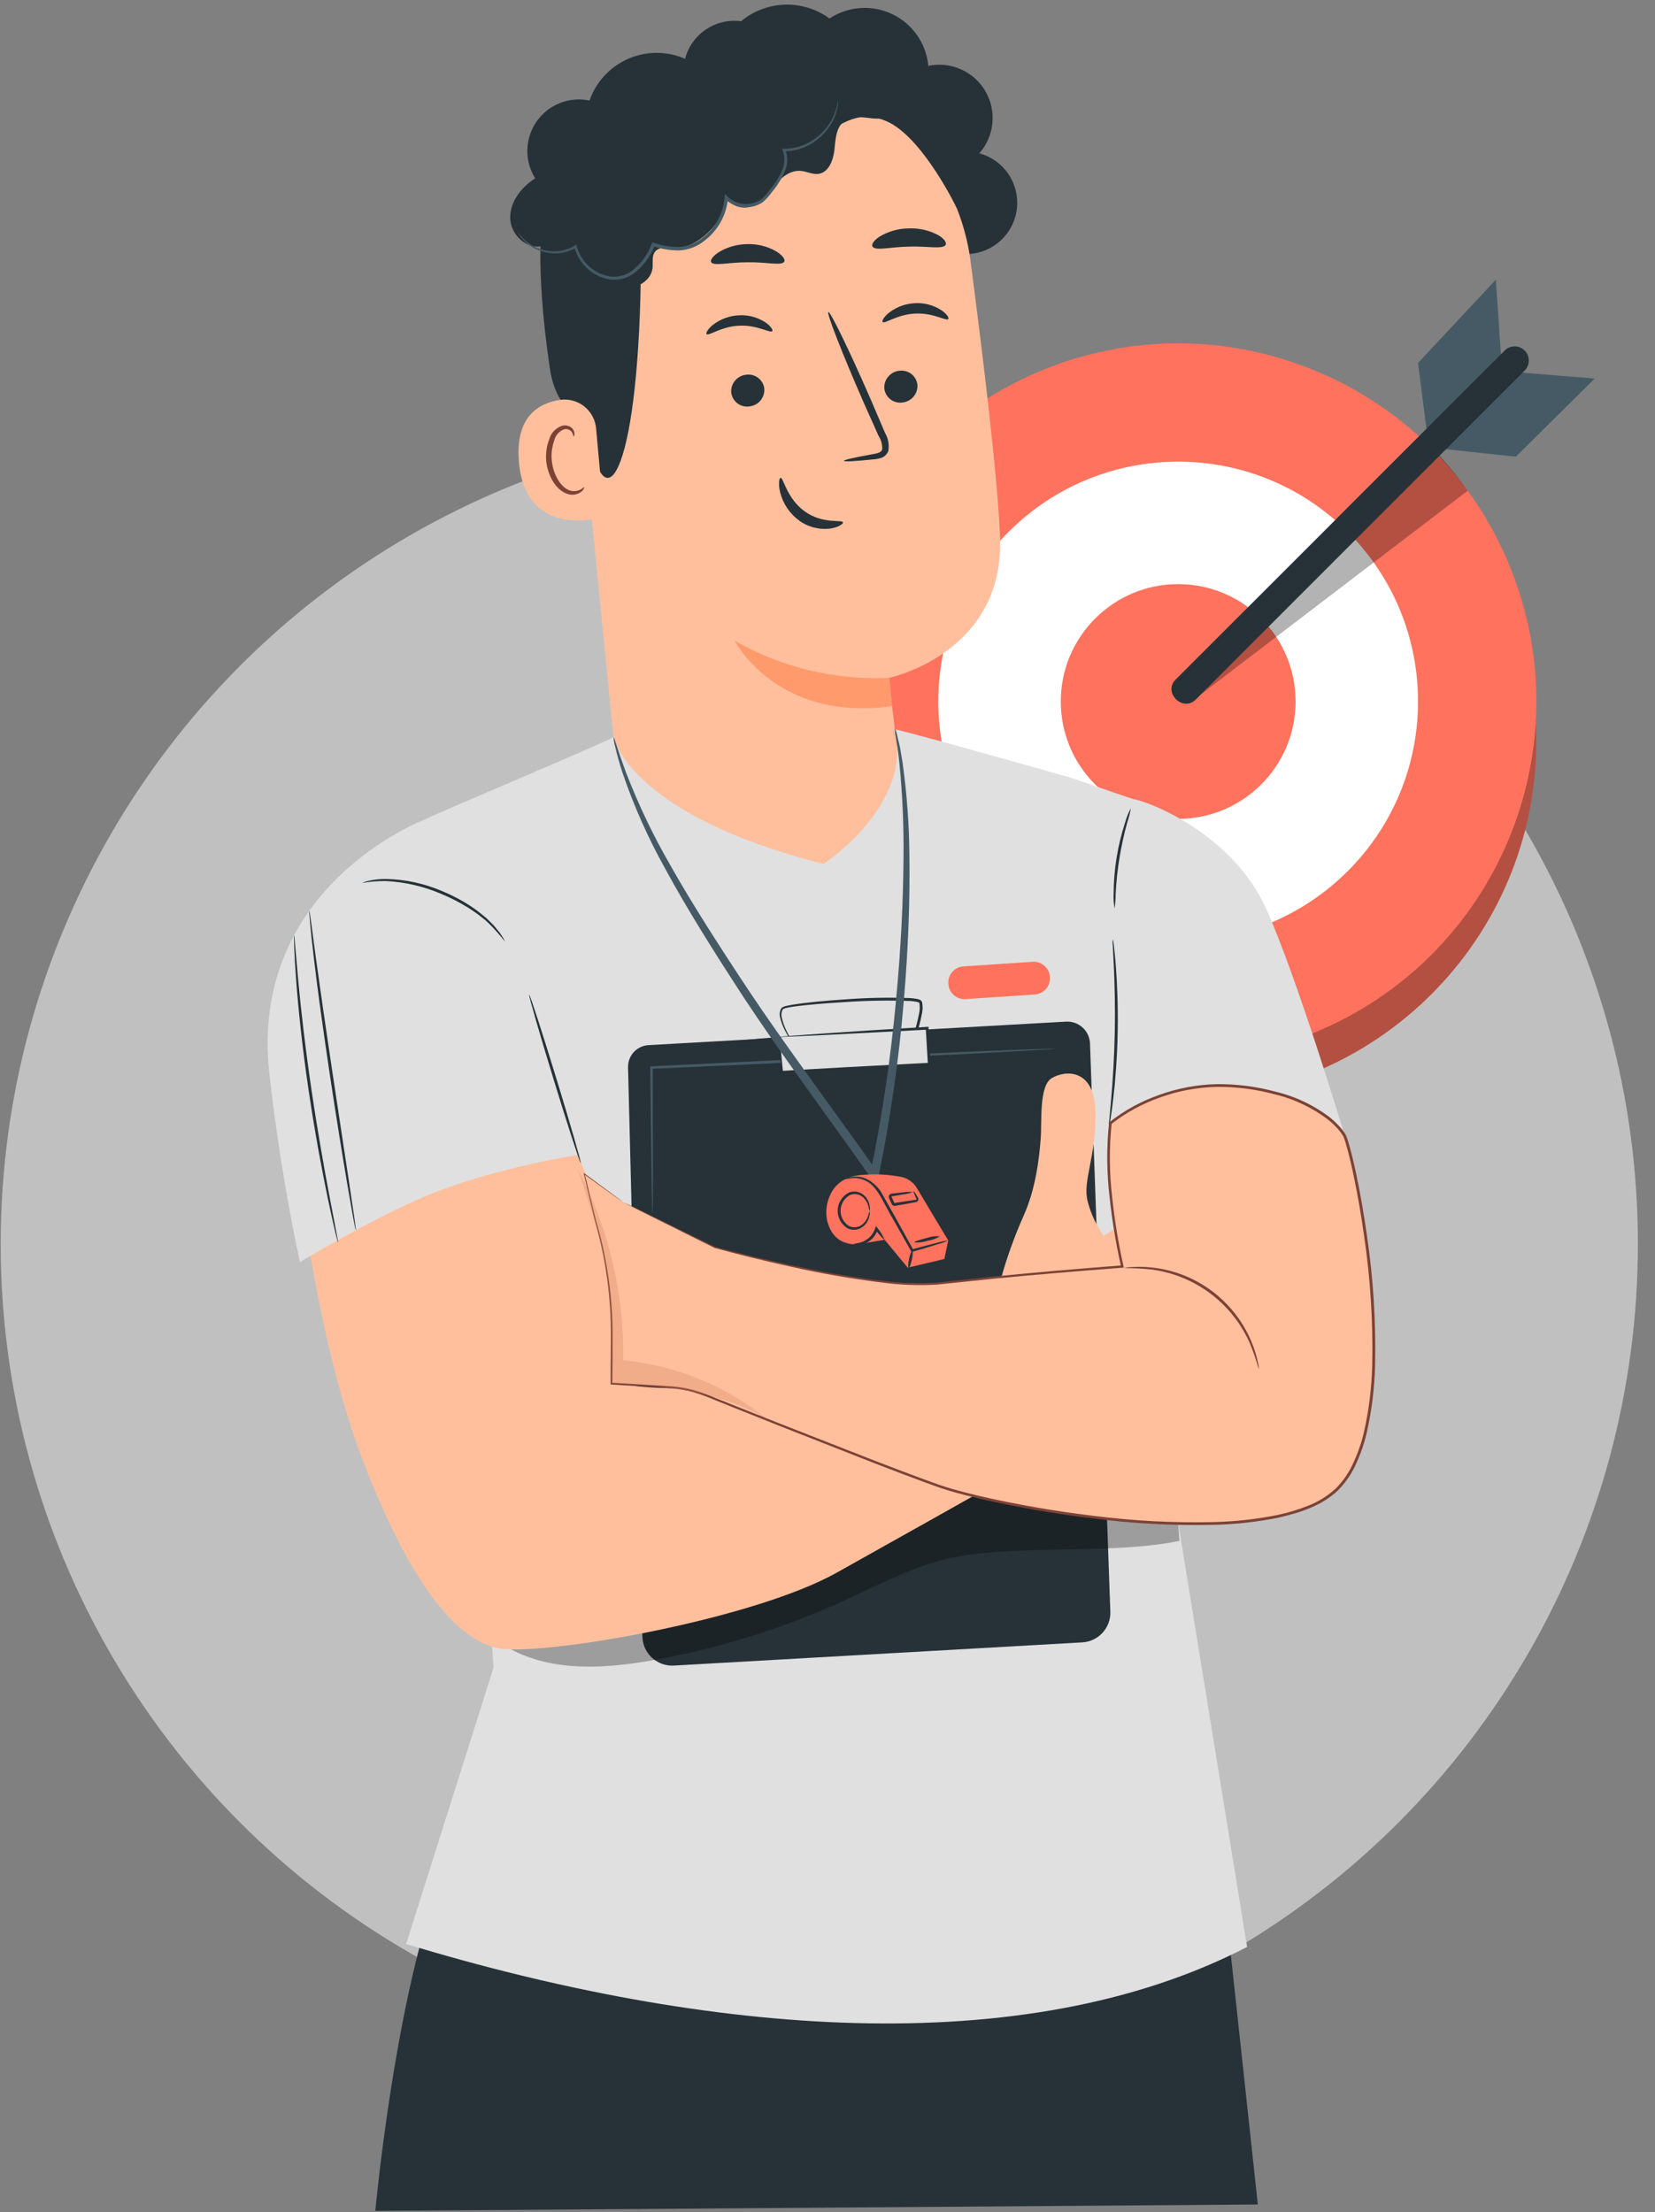 <svg width="279" height="373" viewBox="0 0 279 373" fill="none" xmlns="http://www.w3.org/2000/svg">
<rect x="0" y="0" width="279" height="373" fill="#808080" stroke="none"/>
<circle cx="138.117" cy="209.777" r="138" fill="white" fill-opacity="0.5"/>
<path d="M198.621 185.317C231.964 185.317 258.993 158.288 258.993 124.946C258.993 91.603 231.964 64.574 198.621 64.574C165.279 64.574 138.25 91.603 138.25 124.946C138.25 158.288 165.279 185.317 198.621 185.317Z" fill="#FF725E"/>
<g opacity="0.3">
<path d="M198.621 185.317C231.964 185.317 258.993 158.288 258.993 124.946C258.993 91.603 231.964 64.574 198.621 64.574C165.279 64.574 138.25 91.603 138.25 124.946C138.25 158.288 165.279 185.317 198.621 185.317Z" fill="black"/>
</g>
<path d="M222.801 173.594C253.351 160.237 267.29 124.644 253.933 94.094C240.576 63.544 204.983 49.606 174.433 62.962C143.883 76.319 129.945 111.912 143.301 142.462C156.658 173.012 192.251 186.951 222.801 173.594Z" fill="#FF725E"/>
<path d="M227.21 146.871C243.002 131.079 243.002 105.475 227.21 89.684C211.418 73.892 185.815 73.892 170.023 89.684C154.231 105.475 154.231 131.079 170.023 146.871C185.815 162.662 211.418 162.662 227.21 146.871Z" fill="white"/>
<path d="M198.618 138.069C209.548 138.069 218.409 129.208 218.409 118.279C218.409 107.349 209.548 98.488 198.618 98.488C187.689 98.488 178.828 107.349 178.828 118.279C178.828 129.208 187.689 138.069 198.618 138.069Z" fill="#FF725E"/>
<path d="M240.696 74.079L239.055 61.197L252.167 47.166L253.11 61.065L240.696 74.079Z" fill="#455A64"/>
<path d="M268.837 63.83L255.536 62.748L242.203 75.574L255.538 77L268.837 63.83Z" fill="#455A64"/>
<g opacity="0.3">
<path d="M201.258 117.987L247.421 82.743C245.69 80.241 243.758 77.884 241.645 75.695L201.258 114.849V117.987Z" fill="black"/>
</g>
<path d="M253.642 59.121L234.848 77.92L205.031 107.744L198.178 114.6C196.018 116.759 199.397 120.119 201.571 117.959L220.365 99.155L250.182 69.327L257.035 62.474C257.481 62.024 257.729 61.415 257.726 60.782C257.723 60.149 257.468 59.543 257.018 59.097C256.568 58.652 255.96 58.403 255.327 58.406C254.694 58.409 254.087 58.664 253.642 59.114V59.121Z" fill="#263238"/>
<path d="M162.289 42.823C164.427 42.958 166.54 42.295 168.217 40.961C169.893 39.627 171.015 37.718 171.364 35.604C171.713 33.49 171.265 31.322 170.106 29.52C168.947 27.718 167.16 26.41 165.092 25.851C166.342 24.433 167.113 22.658 167.296 20.777C167.48 18.897 167.067 17.006 166.115 15.374C165.163 13.741 163.721 12.45 161.994 11.684C160.267 10.917 158.342 10.714 156.493 11.104C156.322 9.251 155.673 7.474 154.61 5.947C153.547 4.419 152.106 3.194 150.428 2.389C148.75 1.585 146.893 1.229 145.036 1.357C143.18 1.485 141.388 2.092 139.837 3.119C137.658 1.523 135.009 0.7 132.309 0.783C129.61 0.866 127.016 1.849 124.939 3.576C123.112 3.333 121.255 3.682 119.641 4.573C118.028 5.464 116.743 6.85 115.976 8.526C115.209 10.202 115 12.08 115.381 13.884C115.761 15.687 116.711 17.321 118.089 18.545" fill="#263238"/>
<path d="M123.517 12.192L125.415 12.098C134.621 11.64 143.662 14.665 150.739 20.572C157.816 26.478 162.41 34.833 163.605 43.973C165.912 61.601 168.234 81.108 168.589 90.608C169.323 110.282 149.81 114.316 149.81 114.316L152.646 137.856L142.125 149.267L104.855 138.748L96.378 53.288C93.604 32.961 103.122 14.404 123.517 12.192Z" fill="#FFBF9D"/>
<path d="M149.981 114.282C140.849 114.74 131.777 112.567 123.844 108.021C123.844 108.021 130.861 121.809 150.391 119.065L149.981 114.282Z" fill="#FF9A6C"/>
<path d="M154.662 64.902C154.705 65.633 154.46 66.352 153.981 66.906C153.502 67.46 152.826 67.806 152.096 67.87C151.74 67.916 151.378 67.89 151.033 67.794C150.687 67.699 150.364 67.535 150.082 67.312C149.801 67.09 149.566 66.813 149.394 66.499C149.221 66.184 149.112 65.838 149.075 65.481C149.032 64.75 149.276 64.031 149.755 63.477C150.233 62.923 150.909 62.577 151.639 62.513C151.995 62.466 152.356 62.492 152.703 62.588C153.049 62.684 153.372 62.847 153.654 63.07C153.935 63.293 154.17 63.569 154.343 63.884C154.516 64.198 154.625 64.544 154.662 64.902Z" fill="#263238"/>
<path d="M159.863 53.802C159.533 54.186 157.33 52.716 154.307 52.875C151.287 52.989 149.147 54.657 148.801 54.3C148.631 54.144 148.953 53.465 149.884 52.715C151.146 51.743 152.678 51.185 154.27 51.12C155.841 51.036 157.398 51.454 158.715 52.315C159.679 52.983 160.027 53.633 159.863 53.802Z" fill="#263238"/>
<path d="M128.85 65.567C128.892 66.298 128.647 67.017 128.168 67.571C127.689 68.125 127.013 68.47 126.283 68.534C125.927 68.58 125.566 68.554 125.22 68.459C124.874 68.363 124.551 68.199 124.27 67.977C123.988 67.754 123.754 67.477 123.581 67.163C123.408 66.849 123.3 66.503 123.263 66.146C123.22 65.415 123.464 64.695 123.943 64.141C124.421 63.587 125.097 63.241 125.827 63.177C126.183 63.131 126.545 63.156 126.891 63.252C127.237 63.348 127.56 63.512 127.842 63.735C128.124 63.958 128.358 64.234 128.531 64.549C128.704 64.864 128.812 65.21 128.85 65.567Z" fill="#263238"/>
<path d="M130.184 55.843C129.854 56.225 127.646 54.758 124.628 54.917C121.608 55.031 119.467 56.699 119.121 56.341C118.953 56.185 119.271 55.507 120.205 54.756C121.467 53.785 122.999 53.228 124.59 53.161C126.161 53.077 127.719 53.496 129.036 54.356C129.998 55.023 130.347 55.67 130.184 55.843Z" fill="#263238"/>
<path d="M142.27 77.704C142.246 77.533 144.109 77.115 147.132 76.578C147.9 76.461 148.622 76.272 148.727 75.734C148.752 74.934 148.533 74.145 148.099 73.472C147.28 71.643 146.423 69.722 145.526 67.711C141.94 59.504 139.306 52.741 139.637 52.604C139.969 52.467 143.143 58.999 146.728 67.207C147.593 69.232 148.419 71.166 149.207 73.008C149.738 73.915 149.933 74.98 149.758 76.016C149.659 76.294 149.499 76.546 149.289 76.752C149.079 76.958 148.824 77.114 148.545 77.208C148.124 77.345 147.686 77.428 147.244 77.455C144.188 77.766 142.289 77.875 142.27 77.704Z" fill="#263238"/>
<path d="M132.232 44.085C131.872 44.871 129.242 44.17 126.049 44.225C122.858 44.208 120.198 44.942 119.867 44.16C119.723 43.785 120.255 43.072 121.368 42.401C122.812 41.584 124.443 41.155 126.101 41.158C127.741 41.13 129.359 41.539 130.788 42.344C131.886 43.001 132.392 43.711 132.232 44.085Z" fill="#263238"/>
<path d="M159.385 41.341C158.783 42.058 156.254 41.469 153.253 41.585C150.25 41.613 147.738 42.321 147.118 41.632C146.845 41.297 147.212 40.589 148.287 39.884C149.779 38.998 151.479 38.525 153.214 38.512C154.939 38.44 156.652 38.833 158.173 39.65C159.262 40.297 159.65 40.987 159.385 41.341Z" fill="#263238"/>
<path d="M161.273 35.05C161.273 35.05 155.475 22.995 149.396 20.416C142.035 17.296 139.333 25.338 132.388 23.764C125.444 22.189 118.416 19.193 111.679 24.836C104.305 31.012 108.096 34.9 108.057 43.647C107.895 79.116 101.933 89.438 99.267 72.866C98.976 71.05 93.838 69.85 92.705 62.176C91.234 52.23 90.246 40.103 92.126 32.9C93.711 26.825 96.911 22.524 102.804 17.663C112.099 9.992 125.352 9.179 134.402 9.638C143.452 10.097 161.332 19.592 161.273 35.05Z" fill="#263238"/>
<path d="M100.496 72.269C100.436 71.548 100.23 70.848 99.891 70.209C99.553 69.571 99.088 69.007 98.525 68.553C97.963 68.1 97.314 67.764 96.618 67.568C95.923 67.372 95.195 67.319 94.478 67.412C90.829 67.943 86.852 70.227 87.47 77.793C88.567 91.211 101.815 87.343 101.806 86.957C101.801 86.694 101.005 77.881 100.496 72.269Z" fill="#FFBF9D"/>
<path d="M98.472 82.147C98.409 82.109 98.25 82.335 97.87 82.543C97.334 82.826 96.708 82.89 96.126 82.721C94.665 82.317 93.287 80.164 93.029 77.748C92.901 76.6 93.031 75.439 93.41 74.348C93.501 73.918 93.696 73.517 93.977 73.179C94.257 72.842 94.616 72.577 95.021 72.409C95.284 72.316 95.572 72.318 95.833 72.414C96.095 72.511 96.315 72.696 96.454 72.937C96.664 73.298 96.602 73.573 96.675 73.589C96.714 73.62 96.944 73.341 96.79 72.796C96.689 72.469 96.478 72.188 96.193 71.998C95.801 71.749 95.327 71.665 94.873 71.762C94.331 71.916 93.838 72.207 93.44 72.606C93.042 73.005 92.753 73.5 92.601 74.043C92.125 75.251 91.952 76.558 92.097 77.849C92.403 80.546 93.995 82.963 95.98 83.366C96.349 83.441 96.73 83.433 97.095 83.341C97.46 83.249 97.8 83.077 98.09 82.836C98.474 82.474 98.519 82.168 98.472 82.147Z" fill="#7C4236"/>
<path d="M99.468 46.212C101.273 47.316 103.179 48.453 105.292 48.557C107.405 48.661 109.752 47.333 110.002 45.232C110.115 44.288 109.832 43.214 110.411 42.46C111.103 41.561 112.476 41.764 113.602 41.828C117.531 42.048 121.883 37.505 122.689 33.653C123.238 34.353 124.032 34.819 124.911 34.956C125.791 35.093 126.689 34.891 127.425 34.391C128.626 33.565 129.674 32.536 130.522 31.351C131.636 29.944 133.232 28.649 135.021 28.817C136.022 28.911 136.981 29.455 137.977 29.317C139.735 29.072 140.494 26.962 140.674 25.196C140.854 23.43 140.955 21.377 142.408 20.351C143.749 19.399 145.57 19.82 147.207 19.976C148.843 20.131 150.923 19.648 151.26 18.039C151.309 17.609 151.27 17.174 151.145 16.76C151.021 16.346 150.814 15.962 150.537 15.63C149.363 14.059 147.695 12.93 145.8 12.425C143.906 11.92 141.897 12.068 140.097 12.845C139.323 10.641 137.914 8.715 136.046 7.312C134.178 5.909 131.937 5.091 129.604 4.962C127.272 4.832 124.953 5.397 122.942 6.585C120.931 7.773 119.316 9.53 118.304 11.636C116.812 10.411 115.047 9.565 113.158 9.169C111.269 8.773 109.313 8.839 107.455 9.361C105.597 9.883 103.893 10.845 102.487 12.167C101.081 13.489 100.014 15.13 99.378 16.952C97.71 16.601 95.975 16.748 94.39 17.375C92.805 18.003 91.439 19.082 90.463 20.48C89.487 21.877 88.943 23.531 88.9 25.235C88.856 26.94 89.315 28.619 90.219 30.064C87.873 31.566 85.922 34.068 86.011 36.853C86.099 39.638 88.947 42.275 91.596 41.41C91.101 42.533 91.054 43.804 91.465 44.96C91.876 46.117 92.714 47.073 93.806 47.633C94.899 48.193 96.164 48.313 97.343 47.971C98.522 47.629 99.525 46.849 100.148 45.791" fill="#263238"/>
<path d="M141.295 16.75C141.313 16.831 141.316 16.915 141.304 16.997C141.295 17.158 141.298 17.404 141.254 17.718C141.12 18.638 140.835 19.53 140.41 20.357C139.736 21.667 138.77 22.805 137.587 23.683C136.028 24.875 134.121 25.523 132.159 25.527L132.372 25.218C132.838 26.422 132.807 27.761 132.287 28.943C131.744 30.18 131.025 31.332 130.151 32.363C129.734 32.951 129.255 33.493 128.723 33.98C128.11 34.445 127.392 34.753 126.632 34.876C125.845 35.03 125.032 34.989 124.264 34.756C123.497 34.523 122.798 34.106 122.229 33.541L122.724 33.372C122.608 34.778 122.198 36.144 121.521 37.383C120.844 38.621 119.915 39.703 118.794 40.56C117.565 41.57 116.041 42.155 114.452 42.226C112.955 42.229 111.468 41.979 110.054 41.487L110.406 41.311C109.79 42.973 108.767 44.454 107.431 45.619C106.822 46.198 106.091 46.634 105.292 46.895C104.492 47.155 103.645 47.234 102.811 47.126C101.384 46.892 100.057 46.245 98.993 45.266C97.928 44.287 97.174 43.018 96.822 41.615L97.133 41.742C95.756 42.566 94.135 42.887 92.548 42.65C91.365 42.492 90.236 42.054 89.255 41.373C88.641 40.945 88.106 40.415 87.672 39.805C87.52 39.595 87.394 39.368 87.297 39.128C87.861 39.935 88.567 40.632 89.382 41.185C90.349 41.807 91.447 42.198 92.589 42.326C94.094 42.519 95.62 42.19 96.912 41.394L97.157 41.239L97.224 41.52C97.573 42.827 98.293 44.005 99.299 44.91C100.303 45.815 101.55 46.41 102.886 46.621C103.646 46.712 104.416 46.633 105.142 46.387C105.867 46.142 106.528 45.737 107.076 45.203C108.332 44.094 109.291 42.69 109.87 41.118L109.963 40.864L110.221 40.941C111.574 41.408 112.996 41.646 114.427 41.644C115.896 41.575 117.303 41.031 118.437 40.095C119.494 39.287 120.371 38.267 121.011 37.101C121.651 35.934 122.04 34.647 122.153 33.321L122.206 32.681L122.649 33.15C123.153 33.647 123.771 34.014 124.448 34.219C125.126 34.425 125.843 34.462 126.538 34.329C127.211 34.224 127.847 33.957 128.393 33.55C128.893 33.093 129.344 32.585 129.739 32.034C130.59 31.048 131.294 29.945 131.831 28.758C132.318 27.695 132.363 26.482 131.956 25.386L131.831 25.069L132.169 25.076C134.042 25.091 135.868 24.498 137.375 23.387C138.537 22.558 139.499 21.48 140.19 20.232C140.761 19.146 141.135 17.967 141.295 16.75Z" fill="#455A64"/>
<path d="M142.107 88.069C142.007 87.571 138.735 88.426 135.676 86.238C132.617 84.05 132.059 80.474 131.595 80.569C131.378 80.577 131.164 81.513 131.511 82.995C131.989 84.919 133.13 86.614 134.733 87.781C136.273 88.897 138.187 89.372 140.071 89.105C141.472 88.87 142.186 88.292 142.107 88.069Z" fill="#263238"/>
<path d="M63.266 372.778C63.266 372.778 67.789 324.047 78.395 308.783L205.803 313.944L212.045 371.702L63.266 372.778Z" fill="#263238"/>
<path d="M103.424 124.269C103.424 124.269 105.886 137.294 138.822 145.682C138.822 145.682 153.922 135.875 150.858 122.975L188.918 145.711L197.985 252.841L210.239 328.278C172.512 347.781 119.232 343.159 68.467 327.784L83.199 281.19L81.929 262.18L65.359 161.522L95.03 131.851L103.424 124.269Z" fill="#E0E0E0"/>
<path d="M174.089 162.168L162.409 162.946C160.906 163.046 159.769 164.346 159.869 165.849L159.874 165.921C159.974 167.424 161.273 168.561 162.777 168.461L174.456 167.683C175.96 167.583 177.097 166.284 176.997 164.78L176.992 164.708C176.892 163.205 175.592 162.068 174.089 162.168Z" fill="#FF725E"/>
<path d="M105.625 233.718C105.605 233.811 104.218 233.449 101.94 233.342C100.608 233.283 99.272 233.339 97.95 233.511C94.703 233.935 91.582 235.039 88.79 236.75C87.653 237.448 86.579 238.244 85.581 239.128C83.877 240.647 83.03 241.801 82.953 241.74C83.104 241.439 83.293 241.159 83.516 240.906C83.745 240.586 83.996 240.282 84.267 239.997C84.607 239.602 84.969 239.226 85.352 238.871C86.335 237.933 87.409 237.094 88.557 236.366C91.381 234.573 94.575 233.443 97.899 233.062C99.249 232.906 100.612 232.884 101.967 232.995C102.487 233.029 103.005 233.092 103.518 233.183C103.907 233.235 104.293 233.313 104.671 233.418C105.001 233.477 105.321 233.578 105.625 233.718Z" fill="#7C4236"/>
<path d="M150.859 122.977C151.588 122.977 176.988 130.09 180.758 131.21C180.956 131.269 190.885 134.726 191.09 134.752C193.417 135.051 207.653 140.437 213.422 153.163C218.628 164.656 226.752 191.643 226.752 191.643L187.772 187.983L189.53 163.733L156.281 133.861L150.859 122.977Z" fill="#E0E0E0"/>
<path d="M187.586 158.311C187.694 158.712 187.762 159.124 187.788 159.539C187.89 160.333 188.002 161.484 188.112 162.91C188.334 165.762 188.5 169.715 188.417 174.082C188.333 178.449 188.009 182.394 187.676 185.234C187.51 186.655 187.353 187.802 187.22 188.591C187.178 189.005 187.094 189.414 186.969 189.811C186.948 189.396 186.968 188.979 187.031 188.568C187.111 187.677 187.211 186.548 187.332 185.202C187.576 182.358 187.841 178.425 187.928 174.073C188.015 169.721 187.901 165.783 187.768 162.932C187.7 161.582 187.643 160.45 187.599 159.554C187.552 159.141 187.547 158.724 187.586 158.311Z" fill="#263238"/>
<path d="M190.649 136.273C190.499 137.101 190.29 137.916 190.021 138.713C188.942 142.609 188.291 146.611 188.081 150.649C188.082 151.49 188.022 152.331 187.901 153.164C187.743 152.332 187.688 151.484 187.735 150.639C187.757 146.553 188.419 142.496 189.695 138.616C189.916 137.799 190.237 137.012 190.649 136.273Z" fill="#263238"/>
<path d="M179.711 172.258L109.325 176.22C108.377 176.274 107.487 176.695 106.844 177.393C106.2 178.091 105.853 179.012 105.876 179.962L108.295 275.954C108.312 276.625 108.463 277.287 108.74 277.898C109.018 278.51 109.415 279.06 109.909 279.515C110.403 279.97 110.983 280.321 111.615 280.548C112.247 280.774 112.919 280.872 113.589 280.833L182.457 276.922C183.766 276.847 184.993 276.263 185.876 275.294C186.759 274.325 187.227 273.049 187.181 271.739L183.753 175.947C183.735 175.438 183.615 174.938 183.401 174.475C183.188 174.013 182.883 173.597 182.507 173.254C182.131 172.91 181.69 172.645 181.21 172.474C180.73 172.303 180.22 172.23 179.711 172.258Z" fill="#263238"/>
<g opacity="0.3">
<path d="M85.812 277.925C93.161 281.982 102.155 281.37 110.415 279.87C121.424 277.871 132.142 274.512 142.323 269.871C148.591 267.013 154.754 263.637 161.537 262.433C172.568 260.475 187.857 262.091 198.826 259.813L198.178 251.086L159.417 246.326L85.812 277.925Z" fill="black"/>
</g>
<path d="M133.684 175.9C133.684 175.9 130.65 171.421 131.879 170.038C132.714 169.1 153.692 167.769 155.08 168.857C155.889 169.49 154.261 174.475 154.261 174.475L133.684 175.9Z" fill="#E0E0E0"/>
<path d="M133.684 175.899C133.819 175.863 133.958 175.841 134.098 175.834L135.259 175.719L139.56 175.353L154.245 174.24L154.037 174.401C154.406 173.258 154.704 172.092 154.93 170.912C155.067 170.339 155.088 169.745 154.992 169.164C154.98 169.093 154.942 169.104 154.933 169.058C154.891 169.031 154.847 169.008 154.801 168.988C154.66 168.945 154.516 168.911 154.37 168.888C154.06 168.835 153.747 168.799 153.432 168.779C149.799 168.647 146.161 168.706 142.533 168.956C139.183 169.156 136.162 169.386 133.657 169.744C133.346 169.794 133.042 169.838 132.751 169.905C132.491 169.945 132.238 170.024 132 170.139C131.868 170.346 131.781 170.58 131.744 170.823C131.707 171.067 131.722 171.316 131.787 171.554C131.975 172.386 132.266 173.191 132.655 173.95C132.965 174.586 133.236 175.066 133.419 175.392C133.523 175.553 133.611 175.722 133.684 175.899C133.548 175.763 133.431 175.61 133.335 175.444C133.028 174.989 132.745 174.519 132.485 174.036C132.056 173.273 131.731 172.455 131.519 171.604C131.436 171.323 131.416 171.028 131.46 170.738C131.504 170.448 131.61 170.172 131.771 169.927C132.046 169.75 132.355 169.633 132.678 169.583C132.978 169.514 133.286 169.458 133.601 169.403C136.125 168.997 139.145 168.732 142.504 168.506C146.152 168.227 149.812 168.156 153.468 168.291C153.8 168.312 154.131 168.35 154.459 168.406C154.631 168.434 154.801 168.475 154.967 168.527C155.068 168.568 155.162 168.622 155.249 168.688C155.332 168.773 155.398 168.873 155.441 168.984C155.579 169.649 155.566 170.336 155.403 170.994C155.171 172.197 154.863 173.383 154.481 174.547L154.433 174.699L154.273 174.708L139.466 175.636L135.192 175.864L134.059 175.907C133.934 175.921 133.808 175.918 133.684 175.899Z" fill="#263238"/>
<path d="M177.832 176.826C177.754 176.849 177.674 176.861 177.593 176.862L176.893 176.919L174.198 177.091L164.283 177.631L131.563 179.226L109.834 180.216L110.039 179.999C110.055 187.311 110.069 193.445 110.079 197.796C110.069 199.92 110.062 201.607 110.056 202.806C110.046 203.357 110.038 203.794 110.033 204.129C110.037 204.281 110.027 204.434 110.002 204.584C109.973 204.434 109.961 204.282 109.963 204.129C109.953 203.795 109.939 203.358 109.921 202.807C109.898 201.609 109.866 199.922 109.827 197.797C109.774 193.447 109.699 187.313 109.609 180.003V179.795L109.817 179.785L131.543 178.743L164.271 177.29L174.194 176.905L176.892 176.825L177.595 176.816C177.674 176.809 177.754 176.812 177.832 176.826Z" fill="#455A64"/>
<path d="M153.15 173.708C152.782 173.805 152.405 173.86 152.024 173.873L148.938 174.142C146.33 174.349 142.726 174.602 138.745 174.855C134.763 175.107 131.154 175.309 128.54 175.433L125.444 175.556C125.065 175.589 124.683 175.584 124.305 175.539C124.672 175.436 125.05 175.378 125.431 175.366C126.159 175.289 127.214 175.194 128.517 175.085C131.124 174.872 134.728 174.615 138.712 174.363C142.696 174.111 146.301 173.912 148.915 173.793L152.011 173.679C152.391 173.646 152.773 173.656 153.15 173.708Z" fill="#263238"/>
<path d="M131.383 174.83L131.846 180.716L156.668 179.451L156.298 173.381L131.383 174.83Z" fill="#E0E0E0"/>
<path d="M131.384 174.83C131.534 174.796 131.687 174.777 131.84 174.773L133.219 174.661L138.425 174.286C142.869 173.98 149.135 173.564 156.286 173.139L156.524 173.125L156.539 173.364C156.657 175.278 156.779 177.262 156.905 179.293L156.914 179.433L156.929 179.68L156.683 179.692C146.44 180.214 137.378 180.636 131.856 180.856L131.714 180.862L131.706 180.725C131.594 178.885 131.505 177.41 131.439 176.335L131.385 175.198C131.372 175.073 131.372 174.947 131.385 174.822C131.416 174.961 131.437 175.101 131.447 175.243L131.574 176.406C131.676 177.458 131.817 178.9 131.992 180.698L131.842 180.566C137.358 180.224 146.416 179.722 156.658 179.201L156.427 179.46L156.418 179.318C156.296 177.287 156.177 175.303 156.062 173.39L156.314 173.614L138.61 174.534L133.341 174.772L131.906 174.823C131.732 174.839 131.558 174.841 131.384 174.83Z" fill="#263238"/>
<path d="M51.406 205.777C51.406 205.777 54.427 228.332 60.871 245.449C67.316 262.566 75.773 277.469 85.238 278.073C94.703 278.678 127.328 272.837 141.022 265.185C154.716 257.533 163.98 252.296 163.98 252.296L183.715 238.602L167.201 220.074C167.201 220.074 123.702 233.568 116.452 233.97C112.097 234.214 107.729 233.944 103.437 233.165C103.437 233.165 104.571 215.243 102.556 208.193C100.542 201.143 94.299 187.854 94.299 187.854L51.406 205.777Z" fill="#FFBF9D"/>
<path d="M168.828 215.297C169.81 211.835 171.033 208.447 172.488 205.156C174.662 200.42 175.209 194.985 175.439 192.034C175.669 189.084 175.128 183.105 177.302 181.786C179.476 180.467 184.528 180.003 184.678 187.531C184.828 195.06 182.441 199.1 183.364 202.595C183.913 204.68 184.831 206.65 186.075 208.412L187.703 207.294L189.204 213.551L168.828 215.297Z" fill="#FFBF9D"/>
<path d="M105.031 202.679L120.538 210.331C120.538 210.331 147.322 217.782 158.801 216.373C170.279 214.964 189.21 213.558 189.21 213.558C189.21 213.558 185.856 199.553 187.193 189.377C193.559 184.453 201.616 182.253 209.601 183.258C222.831 184.923 226.519 191.038 226.752 191.645C229.053 197.65 237.944 242.96 223.848 252.425C209.751 261.89 168.255 254.064 158.398 250.613C150.075 247.699 127.159 238.538 119.022 235.271C117.086 234.494 115.039 234.033 112.958 233.904L103.092 233.294L103.141 225.534C103.183 218.748 102.225 211.993 100.298 205.486L98.5 197.925L105.031 202.679Z" fill="#FFBF9D"/>
<path d="M105.027 202.68C105.027 202.68 104.882 202.586 104.603 202.392L103.357 201.506L98.456 197.977L98.564 197.905C98.99 199.667 99.489 201.736 100.059 204.098C100.315 205.287 100.706 206.513 101.051 207.834C101.395 209.155 101.716 210.555 102.005 212.035C102.637 215.269 103.035 218.544 103.196 221.835C103.289 223.618 103.284 225.467 103.271 227.371C103.258 229.275 103.252 231.256 103.242 233.291L103.094 233.136L109.832 233.543L113.369 233.761C114.591 233.861 115.802 234.075 116.985 234.4C118.19 234.755 119.373 235.183 120.526 235.682L124.103 237.108L131.534 240.058L147.464 246.294C150.234 247.36 153.059 248.439 155.947 249.5C157.394 250.026 158.845 250.57 160.342 251.001C161.838 251.433 163.367 251.829 164.913 252.194C171.299 253.664 177.758 254.792 184.265 255.572C191.112 256.455 198.017 256.809 204.919 256.632C208.479 256.53 212.024 256.122 215.513 255.412C217.271 255.027 218.994 254.497 220.664 253.828C222.337 253.157 223.875 252.187 225.201 250.965C226.484 249.672 227.512 248.149 228.231 246.476C228.995 244.796 229.583 243.041 229.987 241.24C230.799 237.579 231.248 233.847 231.329 230.098C231.479 222.839 231.022 215.58 229.961 208.397C229.457 204.859 228.87 201.359 228.135 197.928C227.766 196.212 227.378 194.506 226.888 192.848C226.773 192.44 226.638 192.039 226.482 191.646C226.281 191.283 226.045 190.941 225.777 190.625C225.232 189.973 224.625 189.376 223.965 188.842C221.276 186.775 218.181 185.301 214.882 184.514C211.677 183.646 208.368 183.224 205.048 183.261C201.811 183.338 198.608 183.94 195.563 185.043C192.592 186.08 189.811 187.598 187.331 189.536L187.405 189.398C186.975 193.517 187.001 197.671 187.483 201.784C187.895 205.724 188.535 209.636 189.4 213.5L189.453 213.734L189.217 213.752C181.667 214.322 174.498 214.925 167.768 215.578L158 216.595C154.948 216.779 151.885 216.67 148.853 216.27C143.531 215.616 138.244 214.694 133.014 213.507C128.282 212.467 124.1 211.409 120.503 210.423H120.494H120.485L108.976 204.689L106.017 203.2C105.355 202.863 105.023 202.68 105.023 202.68C105.023 202.68 105.373 202.832 106.044 203.154L109.027 204.598L120.575 210.243L120.557 210.236C124.154 211.2 128.339 212.239 133.07 213.258C137.803 214.256 143.077 215.323 148.888 215.961C151.899 216.35 154.94 216.451 157.97 216.261L167.729 215.22C174.464 214.552 181.633 213.935 189.185 213.352L188.998 213.603C188.121 209.721 187.471 205.791 187.052 201.834C186.561 197.687 186.529 193.499 186.959 189.345L186.969 189.257L187.033 189.207C189.552 187.229 192.38 185.68 195.403 184.621C198.492 183.499 201.743 182.884 205.029 182.802C208.395 182.76 211.751 183.183 215.001 184.061C218.366 184.86 221.523 186.363 224.265 188.471C224.949 189.025 225.578 189.644 226.142 190.32C226.436 190.665 226.693 191.041 226.91 191.439C227.077 191.854 227.221 192.277 227.342 192.707C227.84 194.39 228.231 196.101 228.601 197.824C229.341 201.27 229.93 204.778 230.438 208.326C231.504 215.537 231.964 222.824 231.813 230.111C231.731 233.893 231.277 237.658 230.457 241.35C230.045 243.183 229.446 244.968 228.668 246.677C227.924 248.404 226.861 249.975 225.536 251.308C222.775 253.925 219.112 255.052 215.612 255.876C212.094 256.589 208.521 256.997 204.933 257.096C198.006 257.27 191.076 256.909 184.205 256.017C177.683 255.23 171.207 254.093 164.807 252.612C163.256 252.244 161.723 251.849 160.215 251.407C158.707 250.965 157.24 250.421 155.795 249.892C152.904 248.825 150.079 247.742 147.31 246.671L131.395 240.414L123.968 237.448L120.394 236.012C119.254 235.516 118.085 235.09 116.894 234.735C115.732 234.413 114.543 234.199 113.342 234.098L109.814 233.87L103.076 233.443L102.931 233.435V233.288C102.947 231.253 102.962 229.28 102.978 227.368C102.998 225.458 103.009 223.615 102.922 221.842C102.775 218.563 102.392 215.298 101.777 212.073C101.495 210.597 101.18 209.199 100.847 207.881C100.514 206.562 100.125 205.33 99.877 204.141C99.324 201.777 98.839 199.704 98.425 197.937L98.383 197.749L98.534 197.861L103.391 201.442L104.618 202.358C104.89 202.568 105.027 202.68 105.027 202.68Z" fill="#7C4236"/>
<path d="M212.22 230.9C211.807 229.441 211.315 228.005 210.746 226.6C209.293 223.239 206.99 220.314 204.063 218.113C201.137 215.912 197.688 214.511 194.055 214.048C192.547 213.889 191.032 213.815 189.516 213.824C189.913 213.715 190.323 213.656 190.735 213.646C191.856 213.563 192.981 213.583 194.098 213.704C197.82 214.084 201.368 215.474 204.358 217.723C207.348 219.972 209.667 222.995 211.065 226.466C211.491 227.505 211.822 228.581 212.053 229.68C212.157 230.079 212.213 230.488 212.22 230.9Z" fill="#7C4236"/>
<path d="M103.422 124.27C101.944 125.255 74.222 136.838 71.508 138.225C71.508 138.225 41.895 149.441 45.407 181.013C47.353 198.507 50.562 212.804 50.562 212.804C50.562 212.804 63.217 205.166 72.184 201.493C83.695 196.778 97.668 194.698 97.668 194.698L89.786 166.711L103.422 124.27Z" fill="#E0E0E0"/>
<path d="M89.21 167.715C89.338 167.676 91.389 174.002 93.79 181.842C96.19 189.682 98.032 196.075 97.903 196.114C97.775 196.153 95.724 189.827 93.322 181.985C90.921 174.144 89.079 167.754 89.21 167.715Z" fill="#263238"/>
<path d="M85.144 158.779C84.32 157.729 83.437 156.729 82.497 155.783L81.788 155.126L80.963 154.478C80.411 154.009 79.744 153.606 79.076 153.142C77.579 152.199 76.004 151.386 74.368 150.712C71.408 149.443 68.247 148.711 65.031 148.549C63.699 148.543 62.369 148.651 61.055 148.872C61.384 148.717 61.73 148.601 62.087 148.528C63.054 148.306 64.043 148.197 65.035 148.203C68.312 148.265 71.545 148.963 74.555 150.26C76.218 150.945 77.814 151.783 79.321 152.764C79.976 153.197 80.608 153.664 81.216 154.161L82.037 154.843L82.738 155.537C83.146 155.926 83.522 156.347 83.864 156.796C84.146 157.115 84.397 157.461 84.615 157.828C84.828 158.123 85.006 158.442 85.144 158.779Z" fill="#263238"/>
<path d="M56.985 209.5C56.912 209.337 56.859 209.166 56.826 208.99C56.732 208.599 56.609 208.108 56.461 207.508C56.152 206.218 55.736 204.345 55.253 202.024C54.283 197.384 53.075 190.943 52.019 183.784C50.962 176.626 50.283 170.103 49.935 165.372C49.757 163.009 49.646 161.093 49.601 159.768C49.582 159.149 49.567 158.642 49.556 158.241C49.54 158.063 49.545 157.884 49.572 157.707C49.621 157.879 49.648 158.057 49.654 158.235C49.69 158.637 49.735 159.14 49.79 159.755C49.911 161.142 50.077 163.035 50.279 165.343C50.714 170.059 51.451 176.562 52.502 183.713C53.553 190.864 54.71 197.303 55.592 201.957C56.027 204.234 56.385 206.1 56.647 207.468C56.758 208.076 56.849 208.573 56.922 208.97C56.965 209.143 56.986 209.321 56.985 209.5Z" fill="#263238"/>
<path d="M59.984 207.443C59.918 207.27 59.871 207.09 59.846 206.906C59.767 206.497 59.666 205.981 59.543 205.347C59.294 203.925 58.952 201.977 58.535 199.6C57.711 194.742 56.622 188.023 55.511 180.588C54.4 173.152 53.48 166.404 52.904 161.51C52.622 159.061 52.4 157.08 52.284 155.706L52.156 154.124C52.13 153.94 52.126 153.753 52.144 153.568C52.202 153.745 52.238 153.928 52.254 154.114C52.312 154.525 52.384 155.045 52.474 155.684C52.662 157.114 52.927 159.074 53.246 161.465C53.911 166.345 54.882 173.08 55.995 180.514C57.115 187.915 58.129 194.614 58.876 199.543C59.23 201.931 59.52 203.887 59.731 205.315C59.817 205.954 59.888 206.475 59.943 206.888C59.979 207.071 59.993 207.257 59.984 207.443Z" fill="#263238"/>
<g opacity="0.3">
<path d="M97.445 197.154C102.625 207.085 105.241 218.154 105.053 229.353C114.006 230.208 122.501 233.708 129.458 239.408C125.323 236.562 115.094 233.111 103.084 233.291C103.68 214.663 101.38 209.619 97.445 197.154Z" fill="#D07F59"/>
</g>
<path d="M150.856 122.787C151.063 123.254 151.211 123.745 151.298 124.248C151.418 124.734 151.573 125.336 151.729 126.053C151.854 126.779 151.995 127.612 152.151 128.549C152.899 133.897 153.286 139.289 153.307 144.689C153.395 151.539 153.146 159.72 152.358 168.804C151.532 178.716 150.117 188.569 148.12 198.312L147.778 199.947L146.806 198.579L143.758 194.285C137.235 185.183 130.92 176.562 125.554 168.448C120.233 160.307 115.6 152.88 112.098 146.397C109.265 141.31 106.891 135.98 105.003 130.472C104.664 129.499 104.422 128.615 104.206 127.852C103.989 127.089 103.822 126.44 103.711 125.908C103.553 125.378 103.458 124.83 103.43 124.277C103.557 124.245 104.111 126.451 105.546 130.283C107.625 135.673 110.121 140.893 113.009 145.897C116.599 152.27 121.318 159.634 126.681 167.702C132.09 175.742 138.425 184.323 144.958 193.437L148.01 197.743L146.697 198.01C148.692 188.325 150.144 178.537 151.048 168.69C151.912 159.652 152.268 151.511 152.311 144.696C152.377 139.332 152.145 133.967 151.614 128.628L151.323 126.129L151.028 124.313C150.908 123.813 150.85 123.301 150.856 122.787Z" fill="#455A64"/>
<path d="M139.405 205.642C139.173 204.351 139.316 203.02 139.816 201.807C140.465 200.126 141.989 198.273 145.549 198.088C147.711 197.914 149.887 198.038 152.016 198.456C152.545 198.581 153.043 198.811 153.481 199.132C153.919 199.453 154.288 199.859 154.565 200.326L159.85 209.157L159.204 212.278L153.027 213.743L149.128 209.036L145.052 209.728C145.052 209.728 140.509 210.695 139.405 205.642Z" fill="#FF725E"/>
<path d="M142.5 198.825C142.494 198.809 142.57 198.77 142.722 198.708C142.941 198.609 143.17 198.535 143.406 198.489C144.288 198.289 145.211 198.384 146.033 198.759C147.24 199.342 148.221 200.307 148.824 201.504C149.545 202.783 150.325 204.17 151.145 205.625L153.974 210.756L153.73 210.655C155.549 210.166 157.072 209.77 158.141 209.507C158.696 209.336 159.267 209.219 159.845 209.16C159.32 209.41 158.772 209.607 158.208 209.749C157.156 210.083 155.65 210.537 153.843 211.063L153.683 211.11L153.598 210.961L150.717 205.859C148.993 203.011 147.955 199.934 145.883 199.068C145.125 198.692 144.272 198.554 143.434 198.673C143.127 198.746 142.815 198.796 142.5 198.825Z" fill="#263238"/>
<path d="M153.185 213.78C153.053 213.752 153.081 213.077 153.248 212.272C153.415 211.467 153.657 210.835 153.789 210.864C153.922 210.893 153.893 211.566 153.726 212.372C153.559 213.178 153.317 213.806 153.185 213.78Z" fill="#263238"/>
<path d="M143.938 209.771C143.938 209.687 144.349 209.677 144.961 209.521C145.552 209.37 146.096 209.073 146.543 208.659C146.991 208.245 147.328 207.725 147.524 207.148L147.67 206.705L147.926 207.066C148.426 207.656 148.829 208.321 149.12 209.037C149.037 209.099 148.397 208.394 147.563 207.34L147.965 207.259C147.838 207.721 147.62 208.153 147.325 208.53C146.764 209.259 145.939 209.737 145.028 209.862C144.341 209.939 143.934 209.825 143.938 209.771Z" fill="#263238"/>
<path d="M146.584 204.228C146.517 204.008 146.472 203.783 146.447 203.555C146.323 202.965 146.035 202.422 145.617 201.989C145.323 201.68 144.941 201.467 144.523 201.38C144.105 201.293 143.67 201.336 143.277 201.502C142.818 201.755 142.433 202.122 142.159 202.567C141.884 203.013 141.729 203.522 141.71 204.045C141.69 204.568 141.806 205.088 142.047 205.552C142.288 206.017 142.644 206.412 143.083 206.698C143.462 206.893 143.893 206.968 144.316 206.912C144.739 206.857 145.136 206.674 145.453 206.388C145.902 205.986 146.23 205.466 146.397 204.886C146.439 204.662 146.502 204.442 146.584 204.23C146.648 204.46 146.648 204.703 146.584 204.933C146.475 205.585 146.161 206.185 145.687 206.646C145.346 206.969 144.925 207.196 144.468 207.303C143.93 207.416 143.37 207.344 142.878 207.099C142.353 206.781 141.922 206.329 141.631 205.789C141.34 205.249 141.198 204.64 141.221 204.027C141.244 203.414 141.431 202.818 141.761 202.301C142.092 201.784 142.555 201.365 143.102 201.087C143.611 200.879 144.175 200.85 144.703 201.003C145.151 201.145 145.553 201.404 145.868 201.753C146.306 202.248 146.575 202.87 146.634 203.529C146.68 203.762 146.663 204.003 146.584 204.228Z" fill="#263238"/>
<path d="M153.86 200.984C153.86 200.97 153.895 200.939 153.984 200.942C154.049 200.949 154.111 200.974 154.163 201.012C154.216 201.051 154.257 201.102 154.284 201.162L154.555 201.602L154.718 201.884C154.769 201.949 154.804 202.026 154.82 202.107C154.837 202.189 154.834 202.273 154.812 202.353C154.778 202.452 154.712 202.537 154.624 202.595C154.546 202.644 154.457 202.676 154.365 202.689L153.943 202.773L153.01 202.952L150.846 203.327C150.758 203.333 150.67 203.319 150.589 203.283C150.509 203.248 150.438 203.194 150.383 203.125C150.322 203.028 150.27 202.925 150.228 202.818L150.004 202.311L149.896 202.062C149.829 201.936 149.811 201.79 149.844 201.651C149.865 201.577 149.901 201.508 149.951 201.449C150 201.39 150.063 201.343 150.133 201.31C150.234 201.273 150.34 201.252 150.447 201.246L152.213 201.047C152.755 200.946 153.309 200.925 153.857 200.987C153.348 201.199 152.81 201.335 152.262 201.389L150.51 201.691C150.287 201.723 150.322 201.725 150.295 201.771C150.264 201.754 150.369 201.947 150.441 202.115L150.672 202.619C150.701 202.681 150.772 202.843 150.766 202.821C150.771 202.828 150.778 202.833 150.786 202.836C150.793 202.839 150.802 202.841 150.81 202.84L152.936 202.505L153.875 202.371L154.301 202.314C154.453 202.299 154.435 202.291 154.481 202.235C154.547 202.179 154.364 201.898 154.307 201.729L154.11 201.251C154.049 200.998 153.857 201.023 153.86 200.984Z" fill="#263238"/>
<path d="M158.451 208.452C157.818 208.85 157.108 209.106 156.367 209.203C155.648 209.449 154.886 209.548 154.128 209.495C154.069 209.373 155.002 209.035 156.211 208.744C156.928 208.488 157.692 208.389 158.451 208.452Z" fill="#263238"/>
</svg>

